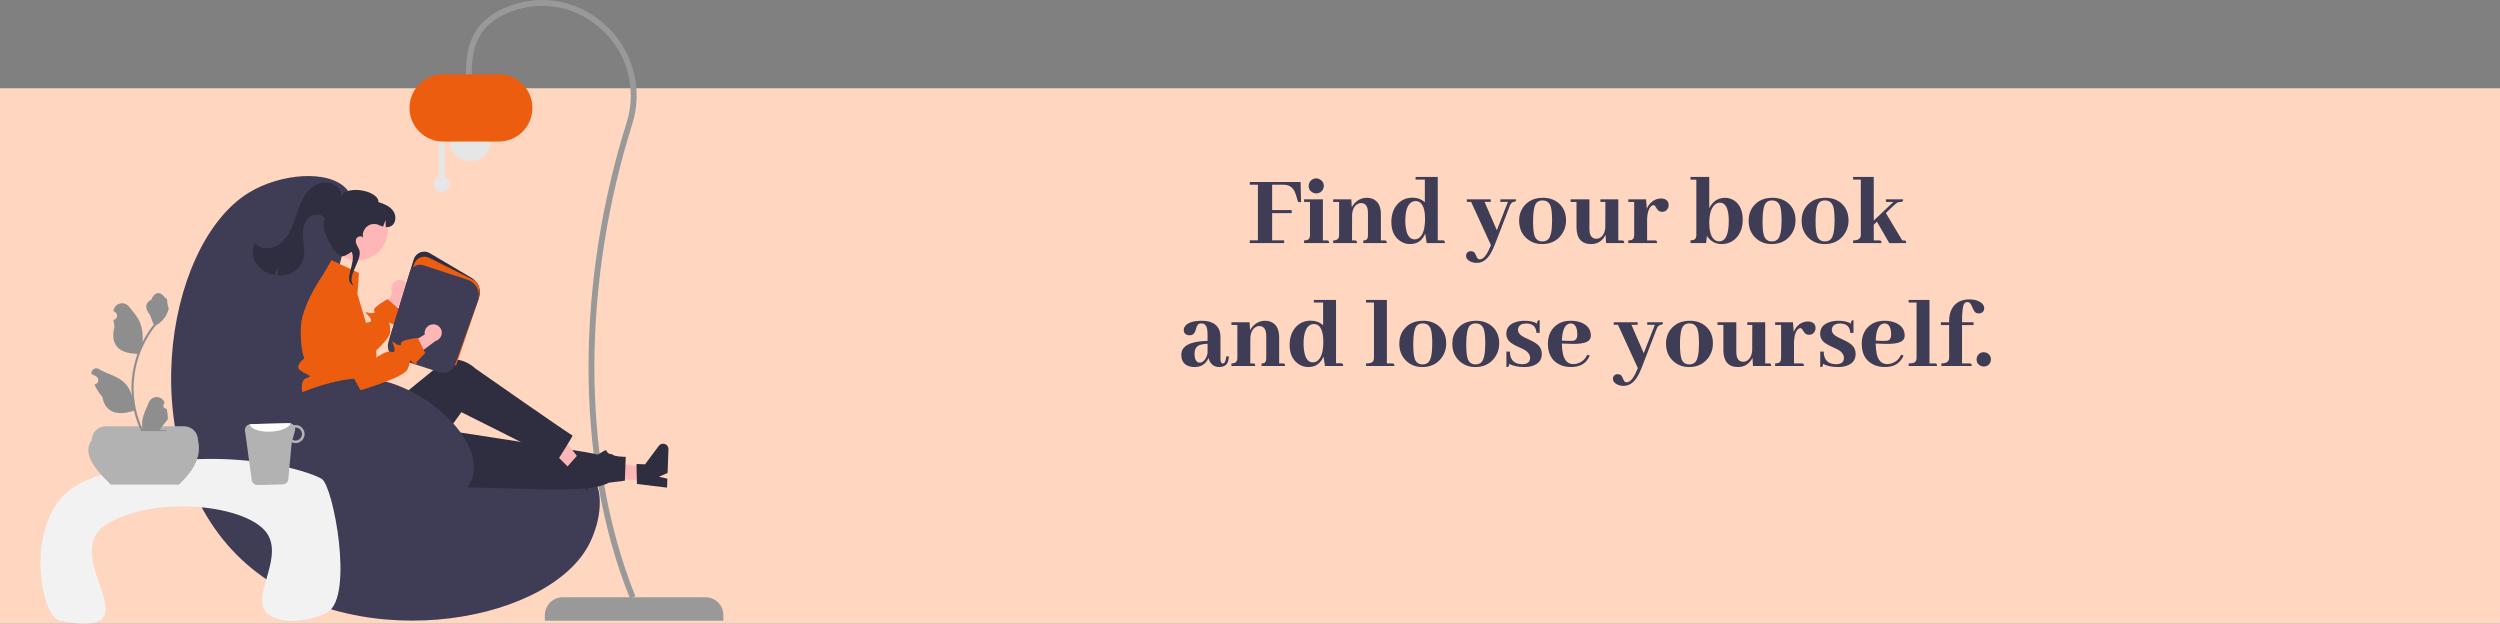 <svg width="1728" height="431" viewBox="0 0 1728 431" fill="none" xmlns="http://www.w3.org/2000/svg">
<rect x="0" y="0" width="1728" height="431" fill="#808080" stroke="none"/>
<rect y="61" width="1728" height="370" fill="#FFD6C0"/>
<g clip-path="url(#clip0_16_72)">
<path d="M500.002 429.004H376.598V425.218C376.598 421.931 377.904 418.779 380.229 416.454C382.554 414.13 385.707 412.824 388.995 412.824H487.605C490.893 412.824 494.046 414.13 496.371 416.454C498.696 418.779 500.002 421.931 500.002 425.218V429.004Z" fill="#999999"/>
<path d="M435.412 413.58L439.165 412.069C399.899 314.632 403.681 191.708 436.874 86.261C440.817 74.044 441.101 60.94 437.692 48.563C434.283 36.186 427.329 25.076 417.686 16.598C398.42 -0.59 371.859 -4.777 348.364 5.67C325.173 15.983 321.976 33.946 321.976 51.823H326.022C326.022 32.741 330.102 18.218 350.009 9.365C372.029 -0.425 396.928 3.502 414.992 19.616C424.049 27.578 430.581 38.014 433.783 49.639C436.985 61.264 436.718 73.571 433.015 85.046C399.439 191.711 395.878 315.48 435.412 413.58Z" fill="#999999"/>
<path d="M325.011 111.484C332.832 111.484 339.172 105.146 339.172 97.327C339.172 89.508 332.832 83.17 325.011 83.17C317.19 83.17 310.85 89.508 310.85 97.327C310.85 105.146 317.19 111.484 325.011 111.484Z" fill="#E6E6E6"/>
<path d="M303.202 122.007V95.183H307.374V122.007C308.571 122.491 309.562 123.376 310.177 124.51C310.793 125.644 310.995 126.958 310.748 128.224C310.502 129.491 309.822 130.633 308.826 131.454C307.829 132.275 306.579 132.723 305.288 132.723C303.997 132.723 302.746 132.275 301.75 131.454C300.753 130.633 300.074 129.491 299.827 128.224C299.581 126.958 299.782 125.644 300.398 124.51C301.014 123.376 302.005 122.491 303.202 122.007Z" fill="#E6E6E6"/>
<path d="M283.033 74.575C283.04 68.409 285.494 62.497 289.855 58.137C294.217 53.777 300.13 51.324 306.298 51.317H344.735C350.906 51.317 356.823 53.767 361.186 58.129C365.549 62.491 368 68.406 368 74.575C368 80.743 365.549 86.659 361.186 91.02C356.823 95.382 350.906 97.833 344.735 97.833H306.298C300.13 97.826 294.217 95.373 289.855 91.013C285.494 86.653 283.04 80.741 283.033 74.575V74.575Z" fill="#EC5D0F"/>
<path d="M228.877 218.602C232.736 169.242 252.468 145.725 239.833 130.977C227.731 116.85 193.64 119.768 171.747 133.324C112.695 169.887 91.061 315.613 167.051 386.811C239.262 454.468 376.114 432.799 406.527 377.423C413.623 364.502 419.261 341.851 408.875 328.134C383.09 294.077 289.341 355.763 247.659 317.18C222.957 294.315 226.759 245.69 228.877 218.602Z" fill="#3F3D56"/>
<path d="M274.017 194.08C272.582 194.739 271.462 195.932 270.894 197.405C270.326 198.878 270.356 200.514 270.976 201.965C271.107 202.258 271.262 202.54 271.439 202.807L258.764 219.726L265.089 229.176L279.945 204.123C280.998 203.302 281.749 202.156 282.082 200.864C282.414 199.572 282.31 198.206 281.784 196.979C281.478 196.284 281.039 195.656 280.49 195.131C279.941 194.605 279.295 194.193 278.587 193.918C277.879 193.643 277.124 193.509 276.365 193.526C275.605 193.542 274.856 193.708 274.161 194.014C274.113 194.035 274.064 194.057 274.017 194.08Z" fill="#FFB6B6"/>
<path d="M274.006 223.25C274.836 223.985 272.535 224.893 270.101 223.461C269.405 223.047 269.107 222.874 269.029 222.984C268.833 223.258 269.976 225.276 269.671 229.759C269.483 232.435 265.038 237.466 259.99 242.371C253.166 249.006 245.23 255.405 245.23 255.405L242.444 253.176L213.23 229.759L208.299 222.937C208.751 220.243 209.429 217.592 210.326 215.012C211.562 211.44 213.032 207.954 214.724 204.575C215.632 202.736 216.563 200.984 217.456 199.372L233.108 216.616L246.224 231.058C246.224 231.058 250.043 224.909 253.001 223.234C253.379 222.994 253.808 222.846 254.254 222.804C257.243 222.663 257.423 221.036 253.956 217.492C250.489 213.948 254.864 217.257 257.947 216.303C261.031 215.348 257.947 216.303 258.597 213.916C259.247 211.53 267.894 206.742 267.894 206.742L268.254 207.063L274.789 212.829L276.659 214.48C276.659 214.48 274.617 220.081 274.053 221.263C273.49 222.444 273.185 222.507 274.006 223.25Z" fill="#EC5D0F"/>
<path d="M446.27 331.933L446.588 323.303L413.444 317.969L412.974 330.705L446.27 331.933Z" fill="#FFB6B6"/>
<path d="M440.253 334.531L439.939 320.714L445.848 320.932L455.387 308.158C455.858 307.528 456.518 307.064 457.272 306.834C458.025 306.605 458.832 306.623 459.575 306.885C460.318 307.147 460.957 307.639 461.4 308.29C461.843 308.941 462.067 309.716 462.037 310.503L461.432 326.917L455.483 329.531L461.286 330.851L461.058 337.04L440.253 334.531Z" fill="#2F2E41"/>
<path d="M259.73 335.293L364.71 337.954C364.71 337.954 410.044 340.572 420.681 333.654L431.897 332.239L432.505 315.768C432.505 315.768 425.646 315.818 421.703 313.982C417.759 312.145 420.5 309.897 416.74 312.107C412.981 314.317 413.378 314.583 410.471 313.567C407.564 312.552 274.259 292.239 274.259 292.239L259.73 335.293Z" fill="#2F2E41"/>
<path d="M398.066 328.145L404.171 322.036L383.502 295.589L374.493 304.607L398.066 328.145Z" fill="#FFB6B6"/>
<path d="M391.888 322.83L401.058 312.487L405.241 316.664L420.924 313.786C421.699 313.644 422.499 313.753 423.207 314.097C423.915 314.441 424.495 315.003 424.861 315.7C425.228 316.397 425.361 317.193 425.243 317.971C425.125 318.75 424.761 319.47 424.205 320.027L412.594 331.648L406.455 329.519L409.811 334.433L405.433 338.814L391.888 322.83Z" fill="#2F2E41"/>
<path d="M218.312 277.816L219.356 302.069C220.585 330.62 252.037 347.901 276.426 332.994C276.875 332.719 277.326 332.434 277.779 332.14C277.779 332.14 287.024 329.657 286.744 325.726C286.463 321.795 288.722 319.882 290.721 320.954C292.72 322.026 318.891 284.895 318.891 284.895C318.891 284.895 373.268 312.011 385.263 318.394C385.263 318.394 396.542 300.765 395.724 300.949C394.906 301.134 328.454 254.637 328.454 254.637C328.454 254.637 317.628 243.684 304.199 250.916C303.919 251.978 304.159 252.015 304.159 252.015L259.797 288.152L253.529 276.251L218.312 277.816Z" fill="#2F2E41"/>
<path d="M260.139 247.496C260.054 248.616 259.895 249.73 259.661 250.829C259.342 252.419 258.827 253.965 258.127 255.429C258.127 255.429 258.127 257.064 254.997 262.541C251.867 268.017 255.78 265.67 258.127 269.739C260.475 273.799 258.127 271.929 255.521 274.542C254.771 275.303 254.238 276.25 253.978 277.286C253.718 278.322 253.74 279.409 254.042 280.433C254.042 280.433 220.422 280.457 214.161 278.11C207.9 275.763 206.476 262.541 212.087 261.234C217.69 259.928 210.389 258.629 207.094 255.617C203.799 252.605 210.389 247.676 210.389 247.676C210.389 247.676 207.673 242.989 207.9 227.256C207.932 225.809 208.065 224.366 208.299 222.937C208.751 220.243 209.429 217.592 210.326 215.012C211.562 211.44 213.032 207.954 214.724 204.575C215.632 202.736 216.563 200.984 217.456 199.372C217.596 199.122 217.729 198.879 217.87 198.637C219.569 195.632 221.118 193.176 222.143 191.603C222.934 190.383 223.411 189.694 223.411 189.694L229.109 179.789L248.126 188.701L247.046 203.276L250.325 214.268L251.835 219.33L253.001 223.234L254.801 229.282C254.801 229.282 254.308 229.306 254.895 230.111C257.598 233.704 259.351 237.921 259.99 242.371C260.215 244.07 260.265 245.787 260.139 247.496V247.496Z" fill="#EC5D0F"/>
<path d="M315.058 249.066L314.701 248.951L269.184 234.298L285.957 179.289C286.291 178.193 286.869 177.188 287.649 176.348C288.428 175.509 289.387 174.857 290.455 174.442C291.523 174.027 292.671 173.86 293.812 173.954C294.954 174.047 296.06 174.398 297.046 174.98L326.133 192.16C328.436 193.519 330.187 195.643 331.082 198.161C331.977 200.68 331.958 203.433 331.029 205.939L315.058 249.066Z" fill="#2F2E41"/>
<path d="M315.243 252.564L269.36 237.793L286.133 182.783C286.467 181.688 287.045 180.682 287.824 179.843C288.603 179.003 289.563 178.352 290.631 177.937C291.698 177.522 292.846 177.355 293.988 177.448C295.13 177.541 296.235 177.892 297.222 178.475L327.698 193.686C332.276 196.389 332.169 203.387 330.043 209.128L315.243 252.564Z" fill="#EC5D0F"/>
<path d="M310.649 256.545C309.593 257.141 308.424 257.511 307.217 257.631C306.009 257.751 304.79 257.619 303.637 257.242L274.31 247.801C272.06 247.066 270.186 245.481 269.09 243.383C267.993 241.286 267.76 238.843 268.441 236.577L283.144 188.354C283.438 187.391 283.921 186.496 284.565 185.721C285.21 184.947 286.002 184.309 286.896 183.845C287.791 183.381 288.769 183.1 289.773 183.019C290.777 182.938 291.787 183.058 292.744 183.372L323.136 193.348C324.585 193.824 325.923 194.584 327.072 195.585C328.221 196.586 329.158 197.807 329.827 199.176C330.496 200.545 330.884 202.034 330.968 203.556C331.052 205.077 330.83 206.6 330.315 208.034L314.595 251.849C313.889 253.839 312.488 255.507 310.649 256.545V256.545Z" fill="#3F3D56"/>
<path d="M247.051 179.959C258.652 179.959 268.056 170.557 268.056 158.959C268.056 147.361 258.652 137.96 247.051 137.96C235.449 137.96 226.045 147.361 226.045 158.959C226.045 170.557 235.449 179.959 247.051 179.959Z" fill="#FFB6B6"/>
<path d="M176.019 180.275C177.947 184.01 181.108 186.964 184.965 188.636C186.505 189.337 188.124 189.849 189.786 190.161C190.256 188.298 191.009 186.517 192.017 184.881C191.681 186.725 191.681 188.614 192.017 190.458C194.55 190.665 197.099 190.349 199.504 189.529C201.867 188.726 204.01 187.383 205.763 185.608C207.516 183.832 208.831 181.673 209.603 179.301C211.277 173.735 209.474 167.789 209.332 161.979C209.186 156.169 211.946 149.219 217.716 148.5C222.11 147.951 221.567 148.377 224.725 151.48C220.308 156.385 231.075 178.109 236.853 177.149C240.119 176.606 242.523 174.014 243.169 174.104C246.477 182.203 236.526 193.69 244.419 197.461L243.833 196.686C239.702 189.863 251.926 178.339 247.795 171.516C246.643 169.608 245.446 167.37 246.158 165.258C246.835 163.251 250.26 162.616 250.982 164.443C249.807 160.255 253.087 155.339 257.442 154.912C261.312 154.53 261.089 155.633 264.778 156.639C265.25 155.05 265.929 153.53 266.799 152.119C266.504 153.729 266.468 155.375 266.691 156.996C268.022 157.155 269.368 156.87 270.52 156.186C273.927 154.144 274.028 148.874 271.688 145.666C269.343 142.458 265.416 140.874 261.627 139.675C261.592 131.664 240.031 127.83 236.065 135.277C235.657 129.247 228.743 125.185 222.786 126.209C216.83 127.234 212.131 132.008 209.266 137.33C206.401 142.648 204.979 148.603 202.882 154.267C200.785 159.931 197.788 165.579 192.766 168.94C187.746 172.297 180.284 172.601 176.092 168.251C175.136 170.109 174.631 172.165 174.619 174.254C174.606 176.343 175.086 178.406 176.019 180.275V180.275Z" fill="#2F2E41"/>
<path d="M197.573 276.304C198.007 275.957 198.479 275.658 198.979 275.414C207.019 271.414 232.022 261.03 251.572 261.456C289.189 262.276 337.061 303.778 325.919 331.648C317.442 352.855 275.295 364.92 244.529 355.27C201.428 341.752 184.416 286.791 197.573 276.304Z" fill="#3F3D56"/>
<path d="M41.411 429.084C29.12 426.765 18.239 371.406 42.423 344.142C50.708 334.801 61.043 330.735 74.791 326.951C153.918 305.174 214.269 325.929 222.379 330.996C230.471 336.052 244.658 412.233 226.517 423.016C216.31 429.084 196.08 432.117 186.057 425.039C171.308 414.623 196.064 387.607 185.045 369.422C172.541 348.786 106.698 341.835 73.688 362.344C38.469 384.224 111.114 442.229 41.411 429.084Z" fill="#F2F2F2"/>
<path d="M123.591 334.961H76.633C65.041 323.855 56.752 313.152 63.388 304.267C63.388 301.713 64.403 299.264 66.209 297.458C68.016 295.652 70.466 294.637 73.02 294.637H127.203C129.758 294.637 132.208 295.652 134.014 297.458C135.82 299.264 136.835 301.713 136.835 304.267C139.362 314.391 134.848 324.624 123.591 334.961Z" fill="#B2B2B2"/>
<path d="M115.157 282.515C114.712 282.535 114.271 282.418 113.894 282.18C113.517 281.941 113.223 281.593 113.051 281.181C112.879 280.77 112.837 280.316 112.932 279.88C113.027 279.444 113.253 279.048 113.581 278.746L113.73 278.153C113.71 278.106 113.691 278.058 113.671 278.011C113.222 276.951 112.47 276.047 111.509 275.414C110.548 274.78 109.421 274.444 108.27 274.448C107.118 274.452 105.994 274.797 105.038 275.438C104.082 276.079 103.336 276.988 102.895 278.051C101.133 282.294 98.889 286.545 98.337 291.032C98.093 293.015 98.196 295.025 98.64 296.973C94.501 287.947 92.351 278.136 92.338 268.205C92.337 265.714 92.475 263.224 92.752 260.747C92.981 258.717 93.299 256.702 93.706 254.7C95.924 243.842 100.688 233.665 107.605 225.004C110.953 223.178 113.66 220.37 115.362 216.958C115.979 215.732 116.415 214.423 116.656 213.071C116.279 213.121 115.232 207.371 115.517 207.018C114.991 206.22 114.049 205.823 113.474 205.044C110.615 201.169 106.677 201.846 104.621 207.111C100.228 209.327 100.186 213.003 102.881 216.537C104.596 218.786 104.831 221.829 106.336 224.237C106.181 224.435 106.02 224.627 105.865 224.825C103.036 228.462 100.57 232.367 98.502 236.486C99.005 231.872 98.405 227.205 96.752 222.869C95.076 218.828 91.935 215.424 89.169 211.93C85.847 207.734 79.034 209.565 78.449 214.885C78.443 214.937 78.438 214.988 78.432 215.04C78.843 215.271 79.245 215.517 79.639 215.777C80.133 216.107 80.516 216.579 80.738 217.131C80.959 217.682 81.009 218.288 80.88 218.868C80.752 219.448 80.451 219.976 80.017 220.383C79.583 220.789 79.037 221.055 78.449 221.145L78.389 221.155C78.535 222.635 78.794 224.102 79.163 225.543C75.615 239.261 83.275 244.258 94.213 244.482C94.455 244.606 94.69 244.73 94.932 244.847C92.855 250.731 91.552 256.861 91.056 263.081C90.775 266.75 90.792 270.437 91.106 274.104L91.087 273.974C90.294 269.896 88.119 266.217 84.927 263.557C80.186 259.664 73.489 258.231 68.374 255.101C67.831 254.753 67.199 254.566 66.553 254.565C65.907 254.563 65.274 254.746 64.729 255.093C64.184 255.439 63.749 255.934 63.476 256.519C63.203 257.104 63.103 257.755 63.188 258.395C63.194 258.441 63.201 258.486 63.208 258.532C63.971 258.842 64.713 259.2 65.431 259.602C65.842 259.834 66.244 260.08 66.638 260.34C67.132 260.67 67.515 261.142 67.736 261.694C67.958 262.245 68.008 262.851 67.879 263.431C67.75 264.011 67.45 264.539 67.016 264.945C66.582 265.352 66.035 265.618 65.448 265.708L65.388 265.717C65.344 265.724 65.307 265.73 65.264 265.736C66.567 268.845 68.395 271.707 70.669 274.197C72.887 286.172 82.417 287.308 92.61 283.821H92.616C93.735 288.68 95.355 293.409 97.451 297.933H114.725C114.787 297.741 114.842 297.543 114.898 297.351C113.299 297.451 111.694 297.356 110.118 297.066C111.4 295.494 112.682 293.91 113.963 292.337C113.992 292.308 114.019 292.277 114.044 292.245C114.694 291.44 115.35 290.642 116 289.837L116 289.836C116.035 287.37 115.751 284.909 115.157 282.515Z" fill="#8E8E8E"/>
<path d="M174.073 332.446C174.359 333.28 174.903 334.001 175.625 334.507C176.348 335.013 177.212 335.277 178.094 335.261L195.32 334.818C196.208 334.801 197.067 334.497 197.768 333.951C198.469 333.405 198.975 332.647 199.209 331.791L201.647 305.731C202.512 306.123 203.454 306.316 204.403 306.297C206.069 306.256 207.649 305.554 208.798 304.347C209.946 303.14 210.567 301.526 210.526 299.861C210.484 298.196 209.782 296.616 208.575 295.468C207.367 294.32 205.753 293.698 204.088 293.74C203.708 293.739 203.33 293.778 202.959 293.858C202.555 293.421 202.065 293.074 201.519 292.839C200.973 292.603 200.384 292.484 199.789 292.49L173.291 293.175C173.071 293.183 172.852 293.21 172.637 293.256C172.056 293.364 171.505 293.595 171.021 293.935C170.536 294.274 170.131 294.712 169.83 295.222C169.53 295.731 169.342 296.298 169.28 296.886C169.217 297.473 169.282 298.067 169.468 298.628L174.073 332.446ZM202.147 303.962L203.882 297.752C204.079 297.035 204.084 296.278 203.895 295.558C203.979 295.558 204.053 295.518 204.138 295.518C205.327 295.494 206.477 295.942 207.336 296.764C208.196 297.586 208.694 298.715 208.722 299.904C208.75 301.093 208.305 302.244 207.485 303.106C206.665 303.967 205.537 304.469 204.348 304.5C203.579 304.524 202.818 304.338 202.147 303.962Z" fill="#B2B2B2"/>
<path d="M172.637 293.256C173.202 296.483 179.549 298.751 187.181 298.357C194.199 298.034 199.937 295.57 200.988 292.65C200.599 292.535 200.195 292.481 199.789 292.49L173.291 293.175C173.071 293.183 172.852 293.21 172.637 293.256V293.256Z" fill="white"/>
<path d="M299.313 224.18C297.736 224.238 296.243 224.909 295.152 226.05C294.061 227.191 293.459 228.713 293.474 230.291C293.482 230.612 293.516 230.931 293.577 231.246L275.37 241.992L277.574 253.147L300.923 235.73C302.211 235.377 303.345 234.608 304.149 233.543C304.953 232.478 305.382 231.177 305.369 229.842C305.354 229.083 305.189 228.334 304.885 227.639C304.58 226.943 304.142 226.314 303.594 225.788C303.047 225.262 302.401 224.848 301.694 224.572C300.986 224.295 300.231 224.16 299.472 224.175C299.419 224.176 299.366 224.178 299.313 224.18Z" fill="#FFB6B6"/>
<path d="M284.398 249.799C283.911 249.146 283.702 248.873 283.591 248.948C283.306 249.12 283.58 251.425 281.575 255.442C278.752 261.084 249.153 269.727 249.153 269.727L245.509 263.057L229.479 233.747L223.954 210.253C223.761 209.434 223.667 208.594 223.675 207.753C228.601 204.287 233.832 201.277 239.304 198.759C241.491 199.999 243.157 201.984 244 204.352L255.034 235.281L259.437 247.63C259.437 247.63 267.204 242.078 270.021 243.097C272.834 244.122 273.634 242.685 271.795 238.081C269.956 233.478 272.716 238.217 275.928 238.518C279.146 238.823 275.928 238.518 277.448 236.564C278.968 234.611 288.795 233.512 288.795 233.512L289.004 233.948L292.812 241.78L293.902 244.03C293.902 244.03 289.865 248.409 288.891 249.281C287.912 250.161 287.61 250.1 288.089 251.101C288.562 252.098 286.09 252.053 284.398 249.799Z" fill="#EC5D0F"/>
</g>
<path d="M887.602 168V166.102H879.305V147.328H892.805V145.219H879.305V127.711H887.25C891.469 127.711 894.258 129.914 895.617 134.32C895.664 134.367 895.688 134.414 895.688 134.461L897.234 139.664H899.273L898.992 125.812H863.836V127.711H869.461V166.102H863.836V168H887.602ZM916.992 166.172H914.391V137.766H901.383V139.594H905.461V162.516C905.461 164.578 904.641 165.75 903 166.031C902.531 166.125 901.992 166.172 901.383 166.172V168H918.68C918.68 166.922 918.375 166.336 917.766 166.242C917.531 166.195 917.273 166.172 916.992 166.172ZM915.023 128.555C915.023 126.492 914.109 124.969 912.281 123.984C911.484 123.516 910.641 123.281 909.75 123.281C907.734 123.281 906.211 124.195 905.18 126.023C904.758 126.82 904.547 127.664 904.547 128.555C904.547 130.617 905.461 132.117 907.289 133.055C908.086 133.477 908.906 133.688 909.75 133.688C911.812 133.688 913.336 132.82 914.32 131.086C914.789 130.289 915.023 129.445 915.023 128.555ZM936.258 166.172H934.5L934.57 148.172C934.898 144.469 936.258 142.031 938.648 140.859C939.305 140.531 939.984 140.367 940.688 140.367C943.359 140.367 944.93 141.938 945.398 145.078C945.492 145.688 945.539 146.32 945.539 146.977V162.516C945.539 164.484 945.023 165.633 943.992 165.961C943.523 166.102 942.961 166.172 942.305 166.172V168H958.547C958.547 166.922 958.242 166.336 957.633 166.242C957.352 166.195 957.07 166.172 956.789 166.172H954.469V148.172C954.469 142.359 952.406 138.727 948.281 137.273C947.156 136.898 945.984 136.711 944.766 136.711C941.344 136.711 938.438 138.07 936.047 140.789C935.344 141.586 934.781 142.406 934.359 143.25L934.008 137.766H921.492V139.594H925.57V162.516C925.57 164.672 924.562 165.867 922.547 166.102C922.219 166.148 921.867 166.172 921.492 166.172V168H937.945C937.945 166.922 937.641 166.336 937.031 166.242C936.797 166.195 936.539 166.172 936.258 166.172ZM986.109 168H998.695C998.695 166.922 998.414 166.312 997.852 166.172C997.617 166.125 997.336 166.102 997.008 166.102H993.773V122.297H978.445V124.125H984.844V139.734C982.453 137.672 979.594 136.641 976.266 136.641C971.812 136.641 968.18 138.352 965.367 141.773C962.93 144.867 961.711 148.758 961.711 153.445C961.711 159.258 963.609 163.547 967.406 166.312C969.562 167.906 971.953 168.703 974.578 168.703C978.938 168.703 982.172 166.852 984.281 163.148C984.609 162.586 984.891 162 985.125 161.391L986.109 168ZM971.344 152.602C971.344 145.758 972.82 141.445 975.773 139.664C976.617 139.195 977.508 138.961 978.445 138.961C981.82 138.961 983.906 141.562 984.703 146.766C984.891 148.172 984.984 149.672 984.984 151.266C984.984 158.297 983.508 162.773 980.555 164.695C979.711 165.211 978.797 165.469 977.812 165.469C974.531 165.469 972.492 162.797 971.695 157.453C971.461 156 971.344 154.383 971.344 152.602ZM1022.6 179.25C1021.76 179.25 1021.08 178.617 1020.56 177.352C1019.91 175.711 1019.32 174.68 1018.8 174.258C1018.2 173.836 1017.49 173.625 1016.7 173.625C1015.01 173.625 1013.93 174.352 1013.46 175.805C1013.37 176.18 1013.32 176.531 1013.32 176.859C1013.32 178.406 1014.26 179.672 1016.13 180.656C1017.45 181.359 1018.97 181.711 1020.7 181.711C1024.64 181.711 1027.9 179.438 1030.48 174.891C1031.46 173.25 1032.4 171.258 1033.29 168.914L1043.84 141.562C1044.63 140.297 1045.41 139.617 1046.16 139.523C1047.19 139.523 1047.75 139.172 1047.84 138.469C1047.89 138.234 1047.91 138 1047.91 137.766H1037.02V139.523H1042.29L1034.62 159.141L1026.12 139.523H1030.41V137.766H1013.88V139.523H1016.84L1030.55 169.477C1028.3 175.055 1026.14 178.219 1024.08 178.969C1023.56 179.156 1023.07 179.25 1022.6 179.25ZM1059.66 152.742C1059.66 146.18 1060.45 141.984 1062.05 140.156C1063.03 139.078 1064.41 138.539 1066.2 138.539C1069.2 138.539 1071.12 140.062 1071.96 143.109C1072.52 145.078 1072.8 148.195 1072.8 152.461C1072.8 159.305 1071.91 163.617 1070.13 165.398C1069.1 166.383 1067.77 166.875 1066.12 166.875C1063.22 166.875 1061.34 165.375 1060.5 162.375C1059.94 160.359 1059.66 157.148 1059.66 152.742ZM1066.55 136.711C1060.78 136.711 1056.35 138.68 1053.26 142.617C1051.1 145.43 1050.02 148.711 1050.02 152.461C1050.02 157.758 1051.85 161.953 1055.51 165.047C1058.41 167.484 1061.88 168.703 1065.91 168.703C1071.45 168.703 1075.78 166.711 1078.92 162.727C1081.27 159.727 1082.44 156.258 1082.44 152.32C1082.44 147.07 1080.59 142.969 1076.88 140.016C1074.02 137.812 1070.58 136.711 1066.55 136.711ZM1120.97 166.172H1118.58V137.766H1106.2V139.594H1109.65L1109.58 157.312C1109.25 160.969 1107.91 163.383 1105.57 164.555C1104.87 164.883 1104.16 165.047 1103.46 165.047C1100.79 165.047 1099.22 163.477 1098.75 160.336C1098.66 159.727 1098.61 159.094 1098.61 158.438V137.766H1085.6V139.594H1089.68V157.242C1089.77 164.836 1093.12 168.656 1099.73 168.703C1103.95 168.703 1107.16 166.828 1109.37 163.078C1109.51 162.797 1109.65 162.516 1109.79 162.234L1110.14 168H1122.66C1122.66 166.969 1122.38 166.383 1121.81 166.242C1121.58 166.195 1121.3 166.172 1120.97 166.172ZM1143.68 166.172H1138.48V150.984C1138.8 146.062 1140 143.062 1142.06 141.984C1142.39 141.844 1142.7 141.773 1142.98 141.773C1143.49 141.773 1144.05 142.312 1144.66 143.391C1145.51 144.891 1146.42 145.828 1147.41 146.203C1147.88 146.344 1148.39 146.414 1148.95 146.414C1150.83 146.414 1152.16 145.523 1152.96 143.742C1153.24 143.133 1153.38 142.5 1153.38 141.844C1153.38 139.5 1152.23 138.023 1149.94 137.414C1149.38 137.273 1148.79 137.203 1148.18 137.203C1145.27 137.203 1142.72 138.352 1140.52 140.648C1139.53 141.773 1138.78 142.992 1138.27 144.305L1137.77 137.766H1125.47V139.594H1129.55V162.516C1129.55 164.578 1128.73 165.75 1127.09 166.031C1126.62 166.125 1126.08 166.172 1125.47 166.172V168H1145.37C1145.37 166.922 1145.06 166.336 1144.45 166.242C1144.22 166.195 1143.96 166.172 1143.68 166.172ZM1189.88 168.703C1194.47 168.703 1198.15 166.969 1200.91 163.5C1203.35 160.453 1204.57 156.586 1204.57 151.898C1204.57 145.805 1202.67 141.422 1198.88 138.75C1196.91 137.391 1194.73 136.711 1192.34 136.711C1187.51 136.758 1183.88 139.148 1181.44 143.883V122.297H1168.5V124.195H1172.51V162.445C1172.51 164.461 1171.73 165.633 1170.19 165.961C1169.67 166.055 1169.11 166.102 1168.5 166.102V168H1179.26L1179.82 163.078C1182.3 166.781 1185.66 168.656 1189.88 168.703ZM1188.89 140.086C1192.92 140.18 1194.94 144.445 1194.94 152.883C1194.89 162.117 1192.71 166.758 1188.4 166.805C1185.35 166.805 1183.29 164.789 1182.21 160.758C1181.7 158.883 1181.44 156.703 1181.44 154.219C1181.44 147.797 1182.8 143.484 1185.52 141.281C1186.55 140.484 1187.67 140.086 1188.89 140.086ZM1218.28 152.742C1218.28 146.18 1219.08 141.984 1220.67 140.156C1221.66 139.078 1223.04 138.539 1224.82 138.539C1227.82 138.539 1229.74 140.062 1230.59 143.109C1231.15 145.078 1231.43 148.195 1231.43 152.461C1231.43 159.305 1230.54 163.617 1228.76 165.398C1227.73 166.383 1226.39 166.875 1224.75 166.875C1221.84 166.875 1219.97 165.375 1219.12 162.375C1218.56 160.359 1218.28 157.148 1218.28 152.742ZM1225.17 136.711C1219.41 136.711 1214.98 138.68 1211.88 142.617C1209.73 145.43 1208.65 148.711 1208.65 152.461C1208.65 157.758 1210.48 161.953 1214.13 165.047C1217.04 167.484 1220.51 168.703 1224.54 168.703C1230.07 168.703 1234.41 166.711 1237.55 162.727C1239.89 159.727 1241.06 156.258 1241.06 152.32C1241.06 147.07 1239.21 142.969 1235.51 140.016C1232.65 137.812 1229.2 136.711 1225.17 136.711ZM1254.91 152.742C1254.91 146.18 1255.71 141.984 1257.3 140.156C1258.29 139.078 1259.67 138.539 1261.45 138.539C1264.45 138.539 1266.38 140.062 1267.22 143.109C1267.78 145.078 1268.06 148.195 1268.06 152.461C1268.06 159.305 1267.17 163.617 1265.39 165.398C1264.36 166.383 1263.02 166.875 1261.38 166.875C1258.48 166.875 1256.6 165.375 1255.76 162.375C1255.2 160.359 1254.91 157.148 1254.91 152.742ZM1261.8 136.711C1256.04 136.711 1251.61 138.68 1248.52 142.617C1246.36 145.43 1245.28 148.711 1245.28 152.461C1245.28 157.758 1247.11 161.953 1250.77 165.047C1253.67 167.484 1257.14 168.703 1261.17 168.703C1266.7 168.703 1271.04 166.711 1274.18 162.727C1276.52 159.727 1277.7 156.258 1277.7 152.32C1277.7 147.07 1275.84 142.969 1272.14 140.016C1269.28 137.812 1265.84 136.711 1261.8 136.711ZM1298.79 166.172H1295.13V155.344L1297.31 153.234L1305.89 168.07L1317.56 168C1317.56 166.969 1317.28 166.383 1316.72 166.242C1316.48 166.195 1316.2 166.172 1315.88 166.172H1314.82L1303.5 147.258L1308.7 142.266C1310.34 140.719 1311.61 139.852 1312.5 139.664C1312.88 139.617 1313.25 139.594 1313.62 139.594C1314.66 139.594 1315.24 139.219 1315.38 138.469C1315.43 138.234 1315.45 138 1315.45 137.766H1303.57V139.594H1308.7L1295.13 152.461V122.297H1280.86V124.125H1286.2V162.516C1286.11 164.953 1284.33 166.172 1280.86 166.172V168H1300.48C1300.48 166.922 1300.17 166.336 1299.56 166.242C1299.33 166.195 1299.07 166.172 1298.79 166.172ZM842.391 253.703C845.812 253.703 847.945 252.461 848.789 249.977C849.07 249.039 849.281 247.844 849.422 246.391L847.594 246.32C847.312 249.555 846.492 251.195 845.133 251.242C844.102 251.148 843.586 249.977 843.586 247.727V233.031C843.586 227.172 840.867 223.562 835.43 222.203C834.023 221.875 832.5 221.711 830.859 221.711C824.484 221.711 820.477 223.094 818.836 225.859C818.414 226.562 818.203 227.312 818.203 228.109C818.203 229.938 819.07 231.086 820.805 231.555C821.227 231.695 821.672 231.766 822.141 231.766C824.156 231.766 825.516 230.781 826.219 228.812C826.312 228.531 826.453 228.062 826.641 227.406C827.156 225.531 827.812 224.359 828.609 223.891C829.125 223.656 829.711 223.539 830.367 223.539C832.57 223.539 833.906 224.875 834.375 227.547C834.562 228.531 834.656 229.703 834.656 231.062V235.633C822.609 235.867 816.562 239.055 816.516 245.195C816.516 249.367 818.344 252.039 822 253.211C823.078 253.539 824.273 253.703 825.586 253.703C829.57 253.703 832.5 252.203 834.375 249.203C834.75 248.594 835.055 247.961 835.289 247.305C836.273 251.336 838.641 253.469 842.391 253.703ZM829.242 250.68C826.898 250.586 825.703 248.5 825.656 244.422C825.656 241.328 826.922 239.312 829.453 238.375C830.812 237.953 832.547 237.695 834.656 237.602V244.422C833.766 247.703 832.336 249.719 830.367 250.469C829.945 250.609 829.57 250.68 829.242 250.68ZM865.945 251.172H864.188L864.258 233.172C864.586 229.469 865.945 227.031 868.336 225.859C868.992 225.531 869.672 225.367 870.375 225.367C873.047 225.367 874.617 226.938 875.086 230.078C875.18 230.688 875.227 231.32 875.227 231.977V247.516C875.227 249.484 874.711 250.633 873.68 250.961C873.211 251.102 872.648 251.172 871.992 251.172V253H888.234C888.234 251.922 887.93 251.336 887.32 251.242C887.039 251.195 886.758 251.172 886.477 251.172H884.156V233.172C884.156 227.359 882.094 223.727 877.969 222.273C876.844 221.898 875.672 221.711 874.453 221.711C871.031 221.711 868.125 223.07 865.734 225.789C865.031 226.586 864.469 227.406 864.047 228.25L863.695 222.766H851.18V224.594H855.258V247.516C855.258 249.672 854.25 250.867 852.234 251.102C851.906 251.148 851.555 251.172 851.18 251.172V253H867.633C867.633 251.922 867.328 251.336 866.719 251.242C866.484 251.195 866.227 251.172 865.945 251.172ZM915.797 253H928.383C928.383 251.922 928.102 251.312 927.539 251.172C927.305 251.125 927.023 251.102 926.695 251.102H923.461V207.297H908.133V209.125H914.531V224.734C912.141 222.672 909.281 221.641 905.953 221.641C901.5 221.641 897.867 223.352 895.055 226.773C892.617 229.867 891.398 233.758 891.398 238.445C891.398 244.258 893.297 248.547 897.094 251.312C899.25 252.906 901.641 253.703 904.266 253.703C908.625 253.703 911.859 251.852 913.969 248.148C914.297 247.586 914.578 247 914.812 246.391L915.797 253ZM901.031 237.602C901.031 230.758 902.508 226.445 905.461 224.664C906.305 224.195 907.195 223.961 908.133 223.961C911.508 223.961 913.594 226.562 914.391 231.766C914.578 233.172 914.672 234.672 914.672 236.266C914.672 243.297 913.195 247.773 910.242 249.695C909.398 250.211 908.484 250.469 907.5 250.469C904.219 250.469 902.18 247.797 901.383 242.453C901.148 241 901.031 239.383 901.031 237.602ZM962.133 251.172H958.617V207.297H944.203V209.125H949.688V247.375C949.688 249.297 948.914 250.469 947.367 250.891C946.57 251.078 945.516 251.172 944.203 251.172V253H963.82C963.82 251.922 963.516 251.336 962.906 251.242C962.672 251.195 962.414 251.172 962.133 251.172ZM976.828 237.742C976.828 231.18 977.625 226.984 979.219 225.156C980.203 224.078 981.586 223.539 983.367 223.539C986.367 223.539 988.289 225.062 989.133 228.109C989.695 230.078 989.977 233.195 989.977 237.461C989.977 244.305 989.086 248.617 987.305 250.398C986.273 251.383 984.938 251.875 983.297 251.875C980.391 251.875 978.516 250.375 977.672 247.375C977.109 245.359 976.828 242.148 976.828 237.742ZM983.719 221.711C977.953 221.711 973.523 223.68 970.43 227.617C968.273 230.43 967.195 233.711 967.195 237.461C967.195 242.758 969.023 246.953 972.68 250.047C975.586 252.484 979.055 253.703 983.086 253.703C988.617 253.703 992.953 251.711 996.094 247.727C998.438 244.727 999.609 241.258 999.609 237.32C999.609 232.07 997.758 227.969 994.055 225.016C991.195 222.812 987.75 221.711 983.719 221.711ZM1013.46 237.742C1013.46 231.18 1014.26 226.984 1015.85 225.156C1016.84 224.078 1018.22 223.539 1020 223.539C1023 223.539 1024.92 225.062 1025.77 228.109C1026.33 230.078 1026.61 233.195 1026.61 237.461C1026.61 244.305 1025.72 248.617 1023.94 250.398C1022.91 251.383 1021.57 251.875 1019.93 251.875C1017.02 251.875 1015.15 250.375 1014.3 247.375C1013.74 245.359 1013.46 242.148 1013.46 237.742ZM1020.35 221.711C1014.59 221.711 1010.16 223.68 1007.06 227.617C1004.91 230.43 1003.83 233.711 1003.83 237.461C1003.83 242.758 1005.66 246.953 1009.31 250.047C1012.22 252.484 1015.69 253.703 1019.72 253.703C1025.25 253.703 1029.59 251.711 1032.73 247.727C1035.07 244.727 1036.24 241.258 1036.24 237.32C1036.24 232.07 1034.39 227.969 1030.69 225.016C1027.83 222.812 1024.38 221.711 1020.35 221.711ZM1052.13 251.734C1055.27 251.734 1057.08 250.609 1057.55 248.359C1057.59 248.031 1057.62 247.727 1057.62 247.445C1057.62 245.055 1056.12 243.062 1053.12 241.469C1052.46 241.094 1051.41 240.602 1049.95 239.992C1046.44 238.445 1044.12 237.016 1042.99 235.703C1041.77 234.297 1041.16 232.633 1041.16 230.711C1041.16 226.727 1043.34 224.031 1047.7 222.625C1049.53 222.016 1051.57 221.711 1053.82 221.711C1057.48 221.711 1060.34 222.367 1062.4 223.68C1062.4 222.273 1062.82 221.5 1063.66 221.359C1063.85 221.312 1064.04 221.289 1064.23 221.289V230.078H1061.98C1061.79 225.812 1059.47 223.656 1055.02 223.609C1052.02 223.609 1050.16 224.594 1049.46 226.562C1049.32 227.031 1049.25 227.5 1049.25 227.969C1049.25 229.984 1050.66 231.695 1053.47 233.102C1054.03 233.43 1054.97 233.875 1056.28 234.438C1059.94 236.078 1062.38 237.578 1063.59 238.938C1065 240.531 1065.7 242.43 1065.7 244.633C1065.7 248.711 1063.59 251.453 1059.38 252.859C1057.64 253.422 1055.7 253.703 1053.54 253.703C1049.41 253.703 1045.95 252.977 1043.13 251.523C1043.13 252.742 1042.83 253.445 1042.22 253.633C1041.94 253.68 1041.61 253.703 1041.23 253.703V243.016H1043.62C1043.72 248.781 1046.55 251.688 1052.13 251.734ZM1085.67 223.539C1088.67 223.633 1090.2 226.188 1090.24 231.203C1090.24 233.406 1089.59 234.766 1088.27 235.281C1087.34 235.609 1085.93 235.727 1084.05 235.633L1079.55 235.422C1079.88 227.641 1081.92 223.68 1085.67 223.539ZM1098.82 245.758L1097.13 245.195C1095.82 248.055 1093.76 250 1090.95 251.031C1089.82 251.453 1088.67 251.664 1087.5 251.664C1083.75 251.664 1081.34 249.273 1080.26 244.492C1079.84 242.523 1079.6 240.18 1079.55 237.461L1086.02 237.672C1093.57 237.906 1097.95 236.711 1099.17 234.086C1099.45 233.43 1099.59 232.703 1099.59 231.906C1099.59 227.922 1097.55 225.016 1093.48 223.188C1091.18 222.203 1088.58 221.711 1085.67 221.711C1080.38 221.711 1076.25 223.516 1073.3 227.125C1071.05 229.938 1069.92 233.43 1069.92 237.602C1069.92 244.398 1072.48 249.133 1077.59 251.805C1080.02 253.07 1082.79 253.703 1085.88 253.703C1091.37 253.703 1095.3 251.781 1097.7 247.938C1098.16 247.234 1098.54 246.508 1098.82 245.758ZM1124.13 264.25C1123.29 264.25 1122.61 263.617 1122.09 262.352C1121.44 260.711 1120.85 259.68 1120.34 259.258C1119.73 258.836 1119.02 258.625 1118.23 258.625C1116.54 258.625 1115.46 259.352 1114.99 260.805C1114.9 261.18 1114.85 261.531 1114.85 261.859C1114.85 263.406 1115.79 264.672 1117.66 265.656C1118.98 266.359 1120.5 266.711 1122.23 266.711C1126.17 266.711 1129.43 264.438 1132.01 259.891C1132.99 258.25 1133.93 256.258 1134.82 253.914L1145.37 226.562C1146.16 225.297 1146.94 224.617 1147.69 224.523C1148.72 224.523 1149.28 224.172 1149.38 223.469C1149.42 223.234 1149.45 223 1149.45 222.766H1138.55V224.523H1143.82L1136.16 244.141L1127.65 224.523H1131.94V222.766H1115.41V224.523H1118.37L1132.08 254.477C1129.83 260.055 1127.67 263.219 1125.61 263.969C1125.09 264.156 1124.6 264.25 1124.13 264.25ZM1161.19 237.742C1161.19 231.18 1161.98 226.984 1163.58 225.156C1164.56 224.078 1165.95 223.539 1167.73 223.539C1170.73 223.539 1172.65 225.062 1173.49 228.109C1174.05 230.078 1174.34 233.195 1174.34 237.461C1174.34 244.305 1173.45 248.617 1171.66 250.398C1170.63 251.383 1169.3 251.875 1167.66 251.875C1164.75 251.875 1162.88 250.375 1162.03 247.375C1161.47 245.359 1161.19 242.148 1161.19 237.742ZM1168.08 221.711C1162.31 221.711 1157.88 223.68 1154.79 227.617C1152.63 230.43 1151.55 233.711 1151.55 237.461C1151.55 242.758 1153.38 246.953 1157.04 250.047C1159.95 252.484 1163.41 253.703 1167.45 253.703C1172.98 253.703 1177.31 251.711 1180.45 247.727C1182.8 244.727 1183.97 241.258 1183.97 237.32C1183.97 232.07 1182.12 227.969 1178.41 225.016C1175.55 222.812 1172.11 221.711 1168.08 221.711ZM1222.5 251.172H1220.11V222.766H1207.73V224.594H1211.18L1211.11 242.312C1210.78 245.969 1209.45 248.383 1207.1 249.555C1206.4 249.883 1205.7 250.047 1204.99 250.047C1202.32 250.047 1200.75 248.477 1200.28 245.336C1200.19 244.727 1200.14 244.094 1200.14 243.438V222.766H1187.13V224.594H1191.21V242.242C1191.3 249.836 1194.66 253.656 1201.27 253.703C1205.48 253.703 1208.7 251.828 1210.9 248.078C1211.04 247.797 1211.18 247.516 1211.32 247.234L1211.67 253H1224.19C1224.19 251.969 1223.91 251.383 1223.34 251.242C1223.11 251.195 1222.83 251.172 1222.5 251.172ZM1245.21 251.172H1240.01V235.984C1240.34 231.062 1241.53 228.062 1243.59 226.984C1243.92 226.844 1244.23 226.773 1244.51 226.773C1245.02 226.773 1245.59 227.312 1246.2 228.391C1247.04 229.891 1247.95 230.828 1248.94 231.203C1249.41 231.344 1249.92 231.414 1250.48 231.414C1252.36 231.414 1253.7 230.523 1254.49 228.742C1254.77 228.133 1254.91 227.5 1254.91 226.844C1254.91 224.5 1253.77 223.023 1251.47 222.414C1250.91 222.273 1250.32 222.203 1249.71 222.203C1246.8 222.203 1244.25 223.352 1242.05 225.648C1241.06 226.773 1240.31 227.992 1239.8 229.305L1239.3 222.766H1227V224.594H1231.08V247.516C1231.08 249.578 1230.26 250.75 1228.62 251.031C1228.15 251.125 1227.61 251.172 1227 251.172V253H1246.9C1246.9 251.922 1246.59 251.336 1245.98 251.242C1245.75 251.195 1245.49 251.172 1245.21 251.172ZM1269.05 251.734C1272.19 251.734 1273.99 250.609 1274.46 248.359C1274.51 248.031 1274.53 247.727 1274.53 247.445C1274.53 245.055 1273.03 243.062 1270.03 241.469C1269.38 241.094 1268.32 240.602 1266.87 239.992C1263.35 238.445 1261.03 237.016 1259.91 235.703C1258.69 234.297 1258.08 232.633 1258.08 230.711C1258.08 226.727 1260.26 224.031 1264.62 222.625C1266.45 222.016 1268.48 221.711 1270.73 221.711C1274.39 221.711 1277.25 222.367 1279.31 223.68C1279.31 222.273 1279.73 221.5 1280.58 221.359C1280.77 221.312 1280.95 221.289 1281.14 221.289V230.078H1278.89C1278.7 225.812 1276.38 223.656 1271.93 223.609C1268.93 223.609 1267.08 224.594 1266.38 226.562C1266.23 227.031 1266.16 227.5 1266.16 227.969C1266.16 229.984 1267.57 231.695 1270.38 233.102C1270.95 233.43 1271.88 233.875 1273.2 234.438C1276.85 236.078 1279.29 237.578 1280.51 238.938C1281.91 240.531 1282.62 242.43 1282.62 244.633C1282.62 248.711 1280.51 251.453 1276.29 252.859C1274.55 253.422 1272.61 253.703 1270.45 253.703C1266.33 253.703 1262.86 252.977 1260.05 251.523C1260.05 252.742 1259.74 253.445 1259.13 253.633C1258.85 253.68 1258.52 253.703 1258.15 253.703V243.016H1260.54C1260.63 248.781 1263.47 251.688 1269.05 251.734ZM1302.59 223.539C1305.59 223.633 1307.11 226.188 1307.16 231.203C1307.16 233.406 1306.5 234.766 1305.19 235.281C1304.25 235.609 1302.84 235.727 1300.97 235.633L1296.47 235.422C1296.8 227.641 1298.84 223.68 1302.59 223.539ZM1315.73 245.758L1314.05 245.195C1312.73 248.055 1310.67 250 1307.86 251.031C1306.73 251.453 1305.59 251.664 1304.41 251.664C1300.66 251.664 1298.25 249.273 1297.17 244.492C1296.75 242.523 1296.52 240.18 1296.47 237.461L1302.94 237.672C1310.48 237.906 1314.87 236.711 1316.09 234.086C1316.37 233.43 1316.51 232.703 1316.51 231.906C1316.51 227.922 1314.47 225.016 1310.39 223.188C1308.09 222.203 1305.49 221.711 1302.59 221.711C1297.29 221.711 1293.16 223.516 1290.21 227.125C1287.96 229.938 1286.84 233.43 1286.84 237.602C1286.84 244.398 1289.39 249.133 1294.5 251.805C1296.94 253.07 1299.7 253.703 1302.8 253.703C1308.28 253.703 1312.22 251.781 1314.61 247.938C1315.08 247.234 1315.45 246.508 1315.73 245.758ZM1337.18 251.172H1333.66V207.297H1319.25V209.125H1324.73V247.375C1324.73 249.297 1323.96 250.469 1322.41 250.891C1321.62 251.078 1320.56 251.172 1319.25 251.172V253H1338.87C1338.87 251.922 1338.56 251.336 1337.95 251.242C1337.72 251.195 1337.46 251.172 1337.18 251.172ZM1361.16 251.172H1356.16V224.664H1364.11V222.766H1356.16V222.414C1356.16 215.336 1356.7 211.117 1357.78 209.758C1358.34 209.102 1359.07 208.773 1359.96 208.773C1361.13 208.773 1362.09 209.664 1362.84 211.445C1363.78 213.602 1364.39 214.867 1364.67 215.242C1365.47 216.133 1366.41 216.602 1367.48 216.648C1369.41 216.648 1370.67 215.898 1371.28 214.398C1371.42 214.023 1371.49 213.625 1371.49 213.203C1371.49 211.141 1370.27 209.5 1367.84 208.281C1366.05 207.391 1363.9 206.945 1361.37 206.945C1355.88 206.945 1351.92 208.914 1349.48 212.852C1347.98 215.289 1347.23 218.289 1347.23 221.852V222.766H1341.54V224.664H1347.23V247.516C1347.14 249.953 1345.36 251.172 1341.89 251.172V253H1362.84C1362.84 251.922 1362.54 251.336 1361.93 251.242C1361.7 251.195 1361.44 251.172 1361.16 251.172ZM1376.13 248.43C1376.13 246.461 1375.24 244.984 1373.46 244C1372.71 243.625 1371.94 243.438 1371.14 243.438C1369.17 243.438 1367.72 244.328 1366.78 246.109C1366.41 246.859 1366.22 247.633 1366.22 248.43C1366.22 250.445 1367.11 251.898 1368.89 252.789C1369.59 253.164 1370.34 253.352 1371.14 253.352C1373.16 253.352 1374.63 252.508 1375.57 250.82C1375.95 250.07 1376.13 249.273 1376.13 248.43Z" fill="#3F3D56"/>
<defs>
<clipPath id="clip0_16_72">
<rect width="582" height="431" fill="white" transform="translate(-27)"/>
</clipPath>
</defs>
</svg>
